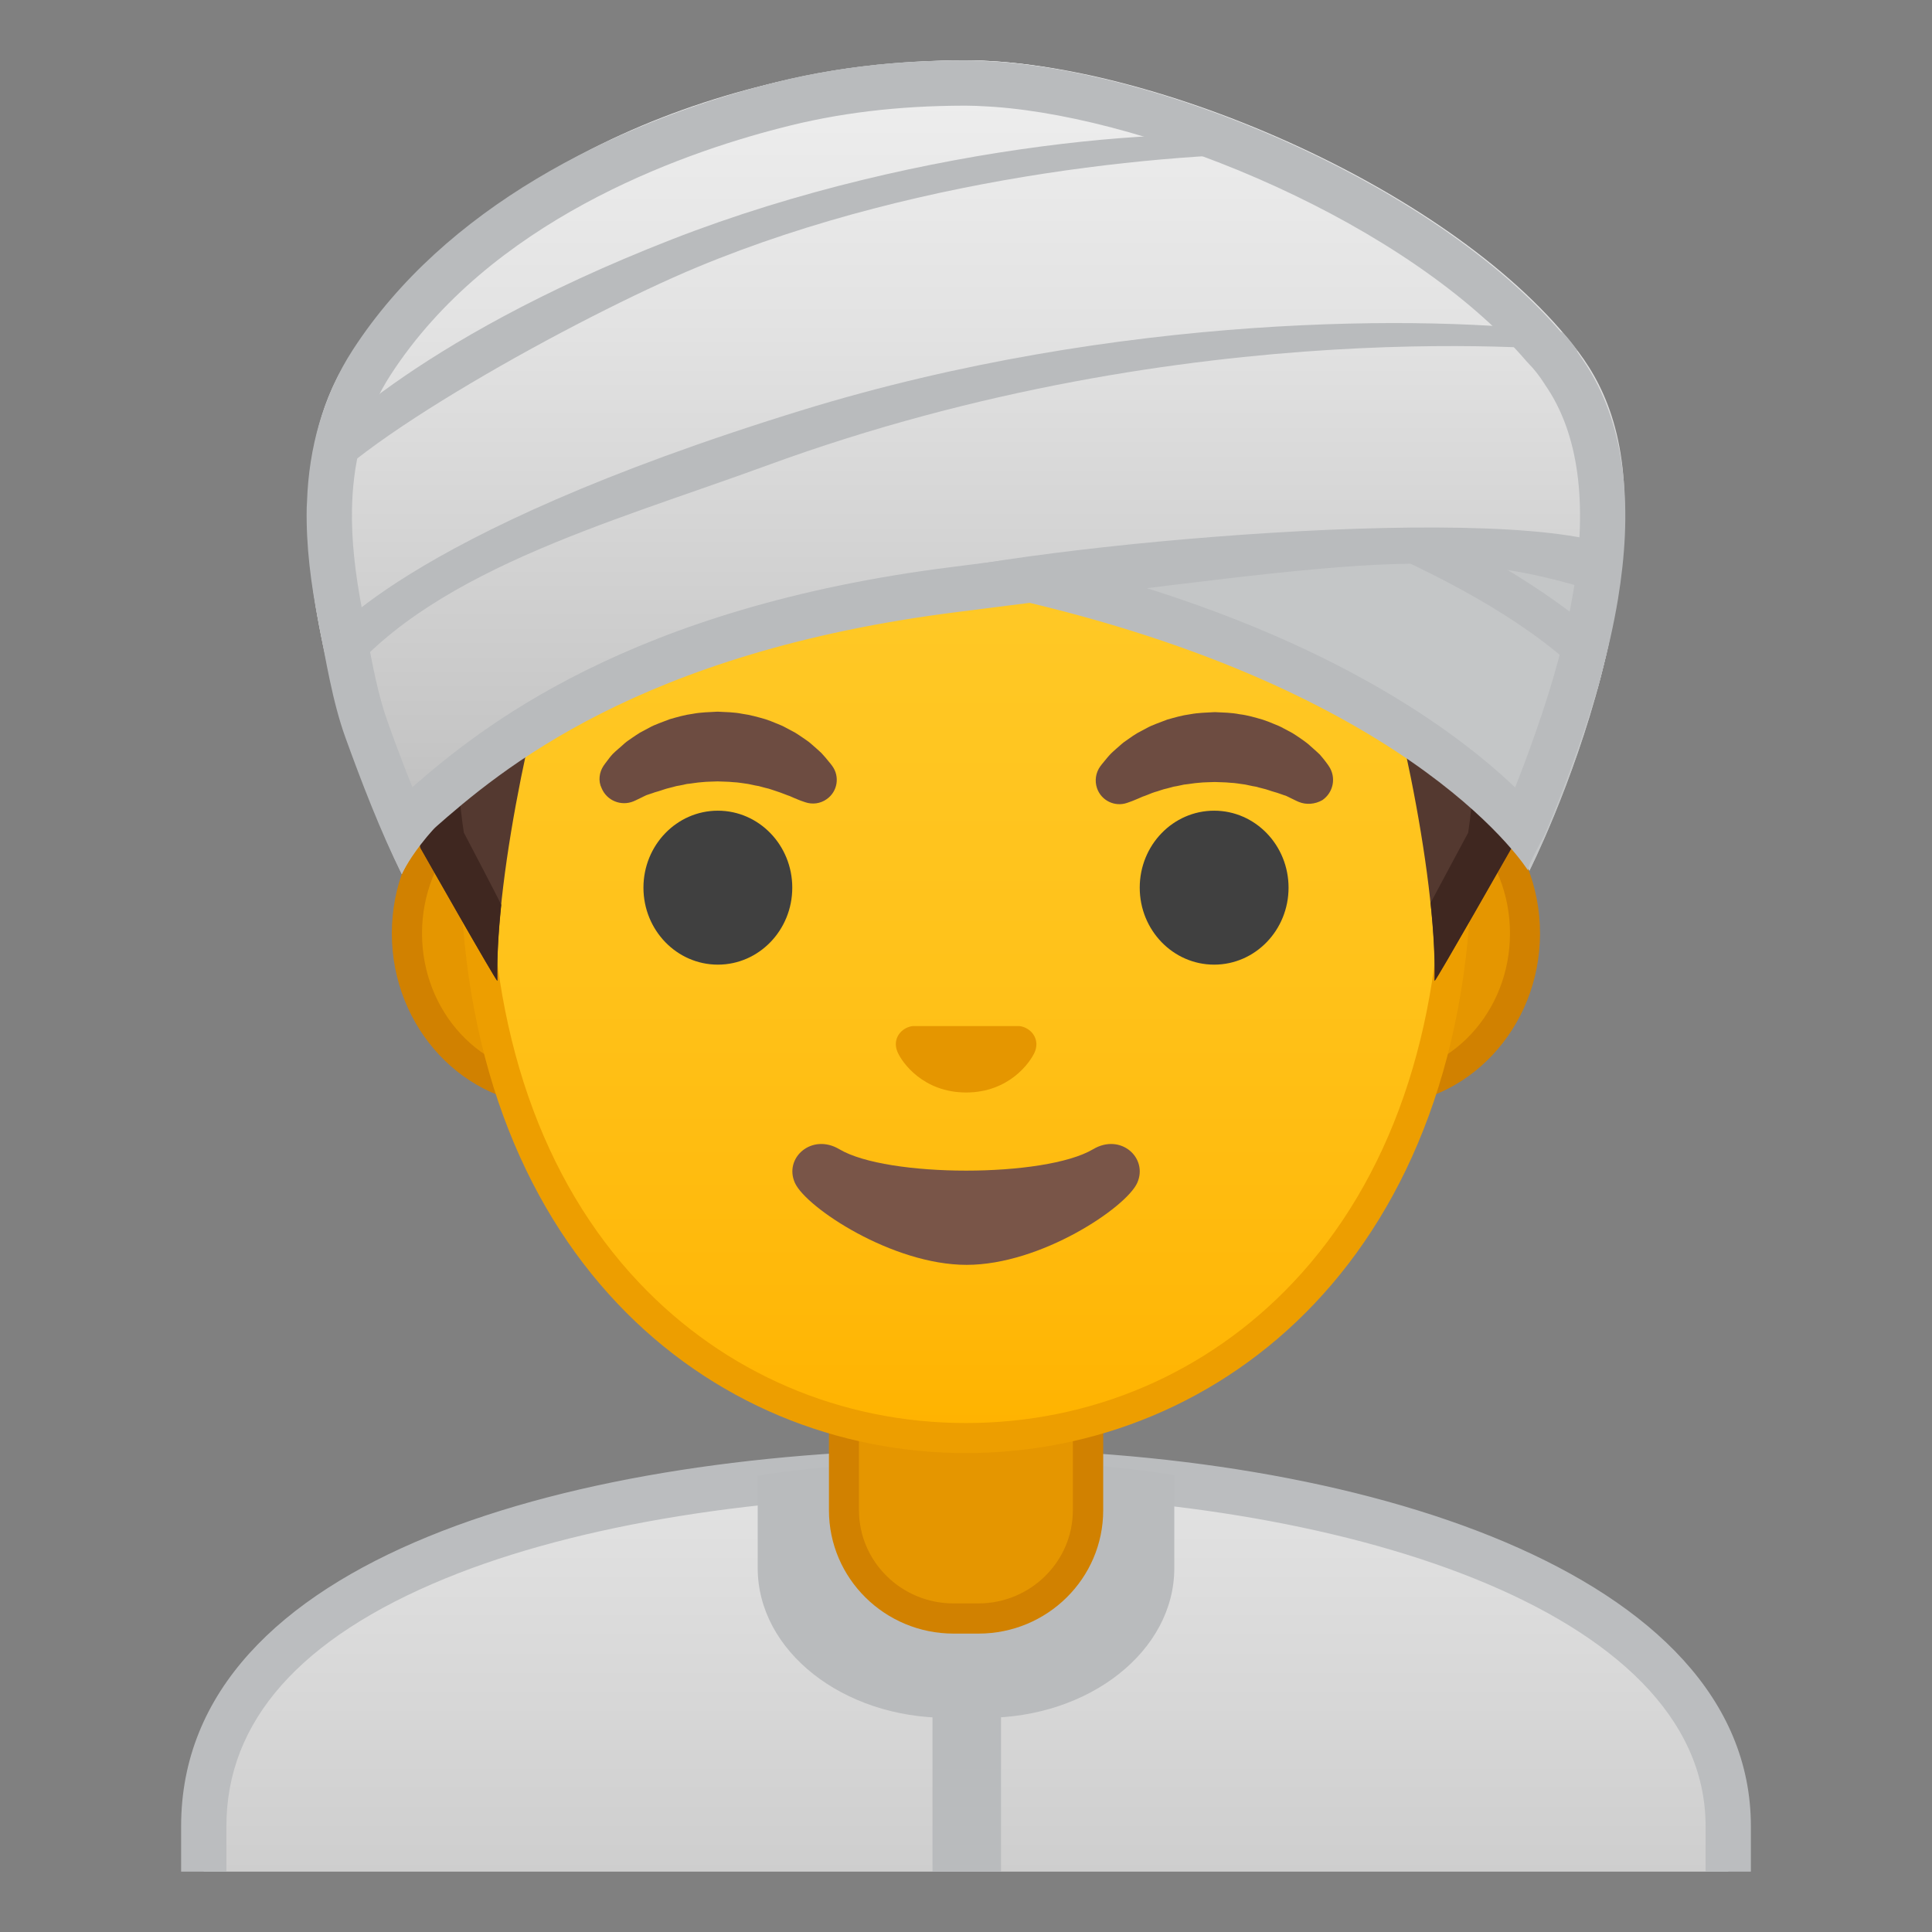 <svg width="100%" height="100%" viewBox="0 0 128 128" style="enable-background:new 0 0 128 128;" xmlns="http://www.w3.org/2000/svg" xmlns:xlink="http://www.w3.org/1999/xlink">
  <rect x="0" y="0" width="128" height="128" fill="#808080" stroke="none"/>
  <g id="Layer_5">
    <g>
      <defs>
        <rect id="SVGID_1_" height="120" width="120" x="4" y="4"/>
      </defs>
      <clipPath id="SVGID_3_">
        <use style="overflow:visible;" xlink:href="#SVGID_1_"/>
      </clipPath>
      <g id="XMLID_12_" style="clip-path:url(#SVGID_3_);">
        <linearGradient id="SVGID_4_" gradientUnits="userSpaceOnUse" x1="64" x2="64" y1="97.5" y2="130.5">
          <stop offset="5.160877e-04" style="stop-color:#E3E3E3"/>
          <stop offset="1" style="stop-color:#C9C9C9"/>
        </linearGradient>
        <path d="M13.5,130.5v-9.51c0-17.29,27.21-23.46,50.5-23.49h0.14c13.39,0,25.82,2.15,35.01,6.05 c7,2.98,15.35,8.42,15.35,17.44v9.51H13.5z" style="fill:url(#SVGID_4_);"/>
        <path d="M64.14,99c24.28,0,48.86,7.55,48.86,21.99V129H15v-8.01c0-6.95,4.88-12.47,14.52-16.42 C38.26,100.99,50.51,99.02,64,99L64.14,99 M64.14,96c-0.05,0-0.09,0-0.14,0c-25.65,0.03-52,7.1-52,24.99V132h104v-11.01 C116,104.13,89.9,96,64.14,96L64.14,96z" style="fill:#BBBDBF;"/>
      </g>
      <g style="clip-path:url(#SVGID_3_);">
        <path d="M62.75,113.81h2.51c6.93,0,12.54-4.44,12.54-9.91v-6.17c-4.32-0.68-8.86-1.02-13.42-1.01 c-4.79,0.01-9.59,0.35-14.18,1.04v6.13C50.2,109.37,55.82,113.81,62.75,113.81z" style="fill:#B9BBBD;"/>
        <rect height="17.95" style="fill:#B9BBBD;" width="4.54" x="61.78" y="111.5"/>
      </g>
    </g>
    <g id="XMLID_21_">
      <path d="M63.17,107.23c-4,0-7.26-3.22-7.26-7.17v-8.98h16.16v8.98c0,3.95-3.25,7.17-7.26,7.17H63.17z" style="fill:#E59600;"/>
      <path d="M71.08,92.08v7.98c0,3.4-2.81,6.17-6.26,6.17h-1.65c-3.45,0-6.26-2.77-6.26-6.17v-7.98H64H71.08 M73.08,90.08H64h-9.08v9.98c0,4.51,3.7,8.17,8.26,8.17h1.65c4.56,0,8.26-3.66,8.26-8.17V90.08L73.08,90.08z" style="fill:#D18100;"/>
    </g>
  </g>
  <g id="Layer_6">
    <g>
      <g>
        <path d="M36.67,72.26c-5.36,0-9.71-4.67-9.71-10.41c0-5.74,4.36-10.41,9.71-10.41h54.65 c5.36,0,9.71,4.67,9.71,10.41c0,5.74-4.36,10.41-9.71,10.41H36.67z" style="fill:#E59600;"/>
        <path d="M91.33,52.43c4.8,0,8.71,4.22,8.71,9.41s-3.91,9.41-8.71,9.41h-7.37H44.04h-7.37 c-4.8,0-8.71-4.22-8.71-9.41s3.91-9.41,8.71-9.41h7.37h39.91H91.33 M91.33,50.43h-7.37H44.04h-7.37 c-5.89,0-10.71,5.14-10.71,11.41s4.82,11.41,10.71,11.41h7.37h39.91h7.37c5.89,0,10.71-5.14,10.71-11.41 S97.22,50.43,91.33,50.43L91.33,50.43z" style="fill:#D18100;"/>
      </g>
      <g>
        <linearGradient id="SVGID_5_" gradientUnits="userSpaceOnUse" x1="64" x2="64" y1="94.592" y2="12.826">
          <stop offset="0" style="stop-color:#FFB300"/>
          <stop offset="0.102" style="stop-color:#FFB809"/>
          <stop offset="0.371" style="stop-color:#FFC21A"/>
          <stop offset="0.659" style="stop-color:#FFC825"/>
          <stop offset="1" style="stop-color:#FFCA28"/>
        </linearGradient>
        <path d="M64,95.27c-15.66,0-32.52-12.14-32.52-38.81c0-12.38,3.56-23.79,10.02-32.13 c6.05-7.8,14.25-12.27,22.5-12.27s16.45,4.47,22.5,12.27c6.46,8.33,10.02,19.75,10.02,32.13c0,12.09-3.51,22.19-10.14,29.21 C80.52,91.86,72.57,95.27,64,95.27z" style="fill:url(#SVGID_5_);"/>
        <path d="M64,13.07L64,13.07c7.94,0,15.85,4.33,21.71,11.88c6.33,8.16,9.81,19.35,9.81,31.52 c0,11.83-3.41,21.7-9.87,28.52c-5.67,5.99-13.36,9.29-21.65,9.29c-8.29,0-15.98-3.3-21.65-9.29 c-6.46-6.82-9.87-16.69-9.87-28.52c0-12.16,3.49-23.35,9.81-31.52C48.15,17.4,56.06,13.07,64,13.07 M64,11.07L64,11.07L64,11.07 c-17.4,0-33.52,18.61-33.52,45.39c0,26.64,16.61,39.81,33.52,39.81S97.52,83.1,97.52,56.46C97.52,29.68,81.4,11.07,64,11.07 L64,11.07z" style="fill:#ED9E00;"/>
      </g>
      <path d="M39.99,50.73c0,0,0.13-0.19,0.38-0.51c0.07-0.08,0.12-0.16,0.22-0.26 c0.11-0.11,0.23-0.22,0.37-0.34c0.14-0.12,0.28-0.24,0.43-0.38c0.15-0.13,0.31-0.23,0.48-0.35c0.17-0.11,0.34-0.24,0.53-0.35 c0.19-0.1,0.4-0.21,0.6-0.32c0.21-0.12,0.43-0.21,0.66-0.3c0.23-0.09,0.47-0.18,0.71-0.27c0.49-0.14,1-0.29,1.54-0.36 c0.53-0.1,1.08-0.11,1.63-0.14c0.55,0.03,1.09,0.03,1.63,0.14c0.53,0.07,1.05,0.22,1.54,0.36c0.24,0.08,0.48,0.17,0.71,0.27 c0.23,0.09,0.45,0.18,0.66,0.3c0.21,0.11,0.41,0.22,0.6,0.32c0.19,0.11,0.36,0.24,0.53,0.35c0.17,0.12,0.33,0.22,0.47,0.34 c0.14,0.12,0.27,0.24,0.4,0.35c0.12,0.11,0.24,0.21,0.34,0.31c0.1,0.1,0.18,0.21,0.26,0.29c0.31,0.36,0.46,0.57,0.46,0.57 c0.51,0.7,0.35,1.69-0.36,2.19c-0.43,0.31-0.96,0.37-1.43,0.21l-0.29-0.1c0,0-0.19-0.07-0.49-0.2c-0.08-0.03-0.15-0.07-0.25-0.11 c-0.1-0.03-0.19-0.07-0.3-0.11c-0.21-0.08-0.44-0.17-0.7-0.25c-0.13-0.04-0.26-0.09-0.4-0.13c-0.14-0.03-0.28-0.07-0.43-0.11 c-0.07-0.02-0.15-0.04-0.22-0.06c-0.08-0.01-0.15-0.03-0.23-0.04c-0.16-0.03-0.31-0.07-0.47-0.1c-0.33-0.04-0.66-0.11-1-0.12 c-0.34-0.04-0.69-0.03-1.03-0.05c-0.35,0.02-0.7,0.01-1.03,0.05c-0.34,0.02-0.67,0.09-1,0.12c-0.16,0.03-0.31,0.07-0.47,0.1 c-0.08,0.01-0.16,0.03-0.23,0.04c-0.07,0.02-0.15,0.04-0.22,0.06c-0.15,0.04-0.29,0.07-0.43,0.11c-0.14,0.04-0.27,0.09-0.4,0.13 c-0.13,0.04-0.25,0.08-0.37,0.11c-0.1,0.04-0.2,0.07-0.29,0.1c-0.09,0.03-0.18,0.06-0.27,0.09c-0.1,0.04-0.2,0.1-0.29,0.14 c-0.36,0.18-0.57,0.27-0.57,0.27c-0.83,0.34-1.77-0.05-2.11-0.87C39.62,51.74,39.7,51.16,39.99,50.73z" style="fill:#6D4C41;"/>
      <ellipse cx="47.56" cy="58.81" rx="4.93" ry="5.1" style="fill:#404040;"/>
      <path d="M86.05,53.13c0,0-0.22-0.09-0.57-0.27c-0.09-0.04-0.19-0.1-0.29-0.14 c-0.09-0.02-0.18-0.06-0.27-0.09c-0.09-0.03-0.19-0.07-0.29-0.1c-0.12-0.04-0.24-0.07-0.37-0.11c-0.13-0.04-0.26-0.09-0.4-0.13 c-0.14-0.04-0.28-0.07-0.43-0.11c-0.07-0.02-0.15-0.04-0.22-0.06c-0.08-0.01-0.15-0.03-0.23-0.04c-0.16-0.03-0.31-0.07-0.47-0.1 c-0.33-0.04-0.66-0.11-1-0.12c-0.34-0.04-0.69-0.03-1.03-0.05c-0.35,0.02-0.7,0.01-1.03,0.05c-0.34,0.02-0.67,0.09-1,0.12 c-0.16,0.03-0.31,0.07-0.47,0.1c-0.08,0.01-0.16,0.03-0.23,0.04c-0.07,0.02-0.15,0.04-0.22,0.06c-0.15,0.04-0.29,0.08-0.43,0.11 c-0.14,0.04-0.27,0.09-0.4,0.13c-0.26,0.07-0.49,0.16-0.7,0.25c-0.11,0.04-0.2,0.08-0.3,0.11c-0.09,0.04-0.17,0.08-0.25,0.11 c-0.3,0.13-0.49,0.2-0.49,0.2l-0.28,0.1c-0.82,0.29-1.72-0.15-2-0.97c-0.17-0.5-0.08-1.03,0.21-1.44c0,0,0.16-0.22,0.46-0.57 c0.08-0.09,0.16-0.19,0.26-0.29c0.1-0.1,0.22-0.2,0.34-0.31c0.12-0.11,0.26-0.23,0.4-0.35c0.14-0.12,0.31-0.22,0.47-0.34 c0.17-0.12,0.34-0.24,0.53-0.35c0.19-0.1,0.4-0.21,0.6-0.32c0.21-0.12,0.43-0.21,0.66-0.3c0.23-0.09,0.46-0.18,0.71-0.27 c0.49-0.14,1-0.29,1.54-0.36c0.53-0.1,1.08-0.11,1.63-0.14c0.55,0.03,1.09,0.03,1.63,0.14c0.53,0.06,1.05,0.22,1.54,0.36 c0.24,0.08,0.48,0.17,0.71,0.27c0.23,0.09,0.45,0.18,0.66,0.3c0.21,0.11,0.41,0.22,0.6,0.32c0.19,0.11,0.36,0.24,0.53,0.35 c0.17,0.12,0.32,0.22,0.48,0.35c0.15,0.13,0.3,0.26,0.43,0.38c0.13,0.12,0.26,0.23,0.37,0.34c0.09,0.1,0.15,0.18,0.22,0.26 c0.25,0.31,0.38,0.51,0.38,0.51c0.5,0.74,0.31,1.74-0.43,2.25C87.12,53.29,86.54,53.33,86.05,53.13z" style="fill:#6D4C41;"/>
      <ellipse cx="80.44" cy="58.81" rx="4.93" ry="5.1" style="fill:#404040;"/>
      <path d="M67.86,68.06c-0.11-0.04-0.21-0.07-0.32-0.08h-7.07c-0.11,0.01-0.22,0.04-0.32,0.08 c-0.64,0.26-0.99,0.92-0.69,1.63c0.3,0.71,1.71,2.69,4.55,2.69c2.84,0,4.25-1.99,4.55-2.69C68.85,68.98,68.5,68.32,67.86,68.06z" style="fill:#E59600;"/>
      <path d="M72.42,76.14c-3.19,1.89-13.63,1.89-16.81,0c-1.83-1.09-3.7,0.58-2.94,2.24 c0.75,1.63,6.45,5.42,11.37,5.42s10.55-3.79,11.3-5.42C76.09,76.72,74.25,75.05,72.42,76.14z" style="fill:#795548;"/>
      <g>
        <defs>
          <path id="SVGID_6_" d="M64.04,5.83L64.04,5.83c-0.01,0-0.01,0-0.02,0s-0.01,0-0.02,0v0C18.57,6.08,27.84,56.17,27.84,56.17 s5.1,8.99,5.1,8.81c-0.03-1.41,0.46-6.89,0.46-6.89l-2.68-2.92c0,0,3.89-25.44,6.79-24.91c4.45,0.81,26.54,2,26.57,2 c7.83,0,14.92-0.36,19.37-1.17c2.9-0.53,9.64,1.7,10.68,4.45c1.33,3.54,3.13,19.71,3.13,19.71l-2.68,2.83 c0,0,0.49,5.51,0.46,6.89c0,0.18,5.1-8.81,5.1-8.81S109.48,6.08,64.04,5.83z"/>
        </defs>
        <clipPath id="SVGID_7_">
          <use style="overflow:visible;" xlink:href="#SVGID_6_"/>
        </clipPath>
      </g>
      <g>
        <g>
          <radialGradient id="SVGID_8_" cx="64.268" cy="6.07" gradientUnits="userSpaceOnUse" r="47.795">
            <stop offset="0" style="stop-color:#6D4C41"/>
            <stop offset="1" style="stop-color:#543930"/>
          </radialGradient>
          <path d="M64.06,5.83L64.06,5.83c-0.01,0-0.01,0-0.02,0s-0.01,0-0.02,0v0 C18.59,6.08,27.85,56.17,27.85,56.17s5.1,8.99,5.1,8.81c-0.16-7.25,2.74-20.09,4.8-25.55c1.04-2.76,3.9-4.36,6.79-3.83 C49,36.4,56.09,37.4,63.92,37.4c0.03,0,0.06,0,0.08,0c0.03,0,0.06,0,0.08,0c7.83,0,14.92-1,19.37-1.81 c2.9-0.53,5.76,1.08,6.79,3.83c2.06,5.47,4.96,18.3,4.8,25.55c0,0.18,5.1-8.81,5.1-8.81S109.5,6.08,64.06,5.83z" style="fill:url(#SVGID_8_);"/>
        </g>
        <path d="M64.06,5.83L64.06,5.83c-0.01,0-0.01,0-0.02,0s-0.01,0-0.02,0v0 C18.59,6.08,27.85,56.17,27.85,56.17s5,8.81,5.1,8.81c0,0,0,0,0,0c-0.03-1.48,0.07-3.2,0.26-5.03 c-0.12-0.29-2.46-4.75-2.48-4.79c-0.24-1.6-0.93-6.98-0.55-13.56c0.41-7.04,2.17-16.96,8.22-24.22 c5.67-6.8,14.31-8.48,25.6-8.54c0.01,0,0.03,0,0.04,0h0v0c11.32,0.06,19.89,1.74,25.56,8.54c10.81,12.96,8.18,34.33,7.67,37.79 c-0.02,0.04-2.46,4.58-2.49,4.65c0.2,1.89,0.31,3.65,0.27,5.17c0,0,0,0,0,0c0.09,0,5.1-8.81,5.1-8.81S109.5,6.08,64.06,5.83z" style="fill:#3F2720;"/>
      </g>
    </g>
  </g>
  <g id="Layer_4">
    <g>
      <g id="XMLID_19_">
        <defs>
          <path id="SVGID_9_" d="M64.98,39.18c-24.5-5.1-39.41-6.43-44.23-1.89c-0.65-6.69,0.82-11.26,2.72-13.87 c2.18-3.01,6.41-7.14,9.49-9.25C43.88,6.67,53.2,4,64.02,4c10.59,0,23.57,6.24,33.19,12.73c3.09,2.09,5.18,3.69,7.36,6.69 c8.29,11.42-3.24,34.26-3.24,34.26S93.65,45.14,64.98,39.18z"/>
        </defs>
        <use style="overflow:visible;fill:#C4C6C7;" xlink:href="#SVGID_9_"/>
        <clipPath id="SVGID_10_">
          <use style="overflow:visible;" xlink:href="#SVGID_9_"/>
        </clipPath>
        <path id="XMLID_20_" d="M65.26,41.37c24.5-5.1,40.34-5.86,45.15-1.31 c0.65-6.69-1.6-11.83-3.49-14.45c-2.18-3.01-4.27-4.6-7.36-6.69C89.93,12.43,77.03,6.19,66.21,6.19 c-10.59,0-23.57,6.24-33.19,12.73c-3.09,2.09-5.18,3.69-7.36,6.69c-8.29,11.42,0.32,34.26,0.32,34.26s0.84-3.39,4.76-4.73 C30.65,51.51,36.58,47.34,65.26,41.37z" style="clip-path:url(#SVGID_10_);fill:#B9BBBD;"/>
        <path d="M107.67,43.89c0,0-6.08-8.44-32.83-16.69 C53.68,20.67,33,20.89,24.41,22.01c0,0-0.27,0.23-0.97,1.25c0,0,25.34-2.79,53.64,7.57c10.4,3.81,24.27,8.57,30.01,16.47 L107.67,43.89z" style="clip-path:url(#SVGID_10_);fill:#B9BBBD;"/>
      </g>
      <g id="XMLID_17_">
        <linearGradient id="XMLID_6_" gradientUnits="userSpaceOnUse" x1="62.492" x2="62.492" y1="4.251" y2="56.24">
          <stop offset="0.017" style="stop-color:#EEEEEE"/>
          <stop offset="0.328" style="stop-color:#E3E3E3"/>
          <stop offset="0.879" style="stop-color:#C5C5C5"/>
          <stop offset="1" style="stop-color:#BDBDBD"/>
        </linearGradient>
        <path id="XMLID_2_" d="M104.57,23.42C95.88,12.75,74.69,4,63.87,4c-10.59,0-30.5,5.09-40.55,19.42 c-8.11,11.55,3.3,34.49,3.3,34.49s5.21-12.08,33.96-17.38" style="fill:url(#XMLID_6_);"/>
      </g>
    </g>
    <g>
      <g id="XMLID_15_">
        <defs>
          <path id="SVGID_11_" d="M64.98,39.18c-24.5-5.1-39.52-6.6-44.33-2.06c-0.65-6.69,0.93-11.09,2.83-13.7 c2.18-3.01,6.41-7.14,9.49-9.25C43.88,6.67,53.2,4,64.02,4c10.59,0,23.57,6.24,33.19,12.73c3.09,2.09,5.18,3.69,7.36,6.69 c8.29,11.42-3.24,34.26-3.24,34.26S93.65,45.14,64.98,39.18z"/>
        </defs>
        <use style="overflow:visible;fill:#C4C6C7;" xlink:href="#SVGID_11_"/>
        <clipPath id="SVGID_12_">
          <use style="overflow:visible;" xlink:href="#SVGID_11_"/>
        </clipPath>
        <path id="XMLID_16_" d="M63.58,40.53c29-3.62,32.95-4.63,44.59-0.53 c0.65-6.69-0.74-11.44-2.32-14.58c-1.67-3.32-3.21-4.4-6.31-6.5C89.93,12.43,77.03,6.19,66.21,6.19 c-10.59,0-23.57,6.24-33.19,12.73c-3.09,2.09-5.18,3.69-7.36,6.69c-8.29,11.42-2.02,32.06-2.02,32.06S34.52,44.16,63.58,40.53z" style="clip-path:url(#SVGID_12_);fill:#B9BBBD;"/>
        <path d="M107.67,43.89c0,0-6.08-8.44-32.83-16.69 C53.68,20.67,33,20.89,24.41,22.01c0,0-0.27,0.23-0.97,1.25c0,0,25.34-2.79,53.64,7.57c10.4,3.81,24.27,8.57,30.01,16.47 L107.67,43.89z" style="clip-path:url(#SVGID_12_);fill:#B9BBBD;"/>
      </g>
      <g id="XMLID_11_">
        <linearGradient id="XMLID_7_" gradientUnits="userSpaceOnUse" x1="64.021" x2="64.021" y1="4.25" y2="56.01">
          <stop offset="0.017" style="stop-color:#EEEEEE"/>
          <stop offset="0.328" style="stop-color:#E3E3E3"/>
          <stop offset="0.879" style="stop-color:#C5C5C5"/>
          <stop offset="1" style="stop-color:#BDBDBD"/>
        </linearGradient>
        <path id="XMLID_14_" d="M59.75,38.42c8.17-2.33,41.18-5.33,47.74-1.97 c0.65-6.69-0.97-10.55-2.91-13.13C96.55,12.64,76.34,4,64,4C50.84,4,33.38,9.09,23.32,23.42c-8.11,11.55,3.26,34.26,3.26,34.26 S23.82,48.68,59.75,38.42z" style="fill:url(#XMLID_7_);"/>
        <path d="M21.38,42.65c0,0,4.93-7.2,31.68-15.45c21.15-6.52,41.84-6.31,50.42-5.19c0,0,0.34,0.24,1.04,1.26 c0,0-25.41-2.79-53.71,7.57c-10.4,3.81-22.9,7.12-28.64,15.02L21.38,42.65z" style="fill:#B9BBBD;"/>
        <path d="M20.76,29.88c0,0,6.2-7.17,23.73-14.01c16.72-6.53,35.08-7.72,40.46-6.56l1.87,0.86 c-7.95-0.17-25.36,1.18-40.65,7.54c-7.83,3.26-23.5,11.9-25.77,15.92C20.49,32.36,20.52,31.04,20.76,29.88z" style="fill:#B9BBBD;"/>
      </g>
    </g>
    <path d="M63.91,7c0.02,0,0.03,0,0.05,0c0.46,0,0.97,0.02,1.58,0.06l0.15,0.01l0.18,0.01 c10.7,0.78,27.43,7.74,35.27,16.86c0.04,0.05,0.08,0.09,0.12,0.13c0.38,0.39,0.73,0.83,1.06,1.35c0.02,0.03,0.03,0.05,0.05,0.08 c2.21,3.19,2.84,7.8,1.87,13.68c-0.47,2.83-1.28,5.87-2.49,9.31c-0.48,1.37-0.93,2.57-1.37,3.68 c-4.45-4.24-13.83-10.93-31.47-15.15c-0.23-0.05-0.46-0.08-0.7-0.08c-0.13,0-0.26,0.01-0.38,0.02c-1.5,0.19-3.06,0.39-4.72,0.6 c-21.47,2.68-31.34,10.71-35.79,14.59c-0.64-1.59-1.2-3.1-1.63-4.31c-0.63-1.74-1.02-3.81-1.39-5.81 c-0.09-0.47-0.18-0.93-0.26-1.38c-0.53-2.7-0.76-4.91-0.72-6.96c0-0.08,0.01-0.16,0.01-0.24c0-0.03,0-0.06,0-0.08 c0.11-3.22,0.97-6.1,2.56-8.55c6.58-10.14,19-14.59,25.82-16.34C55.52,7.48,59.5,7.01,63.87,7C63.88,7,63.9,7,63.91,7 M63.91,4 c-0.01,0-0.03,0-0.04,0c-4.48,0-8.7,0.48-12.89,1.55c-10.48,2.69-21.53,8.26-27.6,17.62c-1.97,3.04-2.92,6.48-3.04,10.08 c-0.01,0.13-0.01,0.26-0.02,0.37c-0.05,2.55,0.28,5.1,0.78,7.6c0.49,2.49,0.92,5.24,1.78,7.63c1.07,2.96,2.33,6.24,3.74,9.07 c0,0,0.8-1.77,2.17-3.06c4.29-3.77,13.51-11.67,34.7-14.32c1.66-0.21,3.23-0.41,4.73-0.6c25.92,6.2,33.02,17.74,33.02,17.74 c-0.12-0.2,0.99-2.14,1.09-2.37c0.83-1.91,1.56-3.86,2.25-5.82c1.03-2.92,2.04-6.33,2.62-9.82c0.92-5.6,0.72-11.42-2.36-15.87 c-0.45-0.7-0.92-1.29-1.43-1.81C95.28,12.53,77.95,4.95,66.09,4.09c-0.12-0.01-0.24-0.01-0.36-0.02C65.12,4.03,64.53,4,63.96,4 C63.95,4,63.94,4,63.91,4L63.91,4z" style="fill:#B9BBBD;"/>
  </g>
  <g id="Layer_2" style="display:none;">
    <g style="display:inline;">
      <g style="opacity:0.6;">
        <circle cx="64" cy="64" r="28" style="opacity:0.61;fill:none;stroke:#000000;stroke-width:0.263;stroke-miterlimit:10;"/>
        <line style="opacity:0.61;fill:none;stroke:#000000;stroke-width:0.25;stroke-miterlimit:10;" x1="84" x2="84" y1="0" y2="128"/>
        <line style="opacity:0.61;fill:none;stroke:#000000;stroke-width:0.25;stroke-miterlimit:10;" x1="44" x2="44" y1="0" y2="128"/>
        <line style="opacity:0.61;fill:none;stroke:#000000;stroke-width:0.25;stroke-miterlimit:10;" x1="64" x2="64" y1="0" y2="128"/>
        <line style="opacity:0.61;fill:none;stroke:#000000;stroke-width:0.25;stroke-miterlimit:10;" x1="128" x2="0" y1="64" y2="64"/>
        <line style="opacity:0.61;fill:none;stroke:#000000;stroke-width:0.25;stroke-miterlimit:10;" x1="128" x2="0" y1="44" y2="44"/>
        <line style="opacity:0.61;fill:none;stroke:#000000;stroke-width:0.25;stroke-miterlimit:10;" x1="128" x2="0" y1="83.75" y2="83.75"/>
        <line style="opacity:0.61;fill:none;stroke:#000000;stroke-width:0.25;stroke-miterlimit:10;" x1="128" x2="0" y1="128" y2="0"/>
        <line style="opacity:0.61;fill:none;stroke:#000000;stroke-width:0.25;stroke-miterlimit:10;" x1="0" x2="128" y1="128" y2="0"/>
        <g style="opacity:0.61;">
          <path d="M64,4.26c32.94,0,59.74,26.8,59.74,59.74S96.94,123.74,64,123.74S4.26,96.94,4.26,64S31.06,4.26,64,4.26 M64,4 C30.86,4,4,30.86,4,64s26.86,60,60,60s60-26.86,60-60S97.14,4,64,4L64,4z"/>
        </g>
        <path d="M107.97,115.97H20.03 c-4.42,0-8.03-3.61-8.03-8.03V20.03c0-4.42,3.61-8.03,8.03-8.03h87.94c4.42,0,8.03,3.61,8.03,8.03v87.91 C116,112.36,112.39,115.97,107.97,115.97z" style="opacity:0.61;fill:none;stroke:#000000;stroke-width:0.258;stroke-miterlimit:10;"/>
        <path d="M100,124H28c-4.4,0-8-3.6-8-8 V12c0-4.4,3.6-8,8-8h72c4.4,0,8,3.6,8,8v104C108,120.4,104.4,124,100,124z" style="opacity:0.61;fill:none;stroke:#000000;stroke-width:0.263;stroke-miterlimit:10;"/>
        <path d="M113.77,108H14.23 C8.6,108,4,103.4,4,97.77V30.28c0-5.63,4.6-10.23,10.23-10.23h99.54c5.63,0,10.23,4.6,10.23,10.23v67.48 C124,103.4,119.4,108,113.77,108z" style="opacity:0.61;fill:none;stroke:#000000;stroke-width:0.263;stroke-miterlimit:10;"/>
      </g>
      <g>
        <g style="opacity:0.2;">
          <defs>
            <rect id="SVGID_2_" height="128" style="opacity:0.2;" width="128" x="0" y="0"/>
          </defs>
          <clipPath id="SVGID_13_">
            <use style="overflow:visible;" xlink:href="#SVGID_2_"/>
          </clipPath>
          <g style="clip-path:url(#SVGID_13_);">
            <g>
              <line style="fill:none;stroke:#000000;stroke-width:0.25;stroke-miterlimit:10;" x1="-28" x2="-28" y1="160" y2="-32"/>
              <line style="fill:none;stroke:#000000;stroke-width:0.25;stroke-miterlimit:10;" x1="-24" x2="-24" y1="160" y2="-32"/>
              <line style="fill:none;stroke:#000000;stroke-width:0.25;stroke-miterlimit:10;" x1="-20" x2="-20" y1="160" y2="-32"/>
              <line style="fill:none;stroke:#000000;stroke-width:0.25;stroke-miterlimit:10;" x1="-16" x2="-16" y1="160" y2="-32"/>
              <line style="fill:none;stroke:#000000;stroke-width:0.25;stroke-miterlimit:10;" x1="-12" x2="-12" y1="160" y2="-32"/>
              <line style="fill:none;stroke:#000000;stroke-width:0.25;stroke-miterlimit:10;" x1="-8" x2="-8" y1="160" y2="-32"/>
              <line style="fill:none;stroke:#000000;stroke-width:0.25;stroke-miterlimit:10;" x1="-4" x2="-4" y1="160" y2="-32"/>
              <line style="fill:none;stroke:#000000;stroke-width:0.25;stroke-miterlimit:10;" x1="0" x2="0" y1="160" y2="-32"/>
              <line style="fill:none;stroke:#000000;stroke-width:0.25;stroke-miterlimit:10;" x1="4" x2="4" y1="160" y2="-32"/>
              <line style="fill:none;stroke:#000000;stroke-width:0.25;stroke-miterlimit:10;" x1="8" x2="8" y1="160" y2="-32"/>
              <line style="fill:none;stroke:#000000;stroke-width:0.25;stroke-miterlimit:10;" x1="12" x2="12" y1="160" y2="-32"/>
              <line style="fill:none;stroke:#000000;stroke-width:0.25;stroke-miterlimit:10;" x1="16" x2="16" y1="160" y2="-32"/>
              <line style="fill:none;stroke:#000000;stroke-width:0.25;stroke-miterlimit:10;" x1="20" x2="20" y1="160" y2="-32"/>
              <line style="fill:none;stroke:#000000;stroke-width:0.25;stroke-miterlimit:10;" x1="24" x2="24" y1="160" y2="-32"/>
              <line style="fill:none;stroke:#000000;stroke-width:0.25;stroke-miterlimit:10;" x1="28" x2="28" y1="160" y2="-32"/>
              <line style="fill:none;stroke:#000000;stroke-width:0.25;stroke-miterlimit:10;" x1="32" x2="32" y1="160" y2="-32"/>
              <line style="fill:none;stroke:#000000;stroke-width:0.25;stroke-miterlimit:10;" x1="36" x2="36" y1="160" y2="-32"/>
              <line style="fill:none;stroke:#000000;stroke-width:0.25;stroke-miterlimit:10;" x1="40" x2="40" y1="160" y2="-32"/>
              <line style="fill:none;stroke:#000000;stroke-width:0.25;stroke-miterlimit:10;" x1="44" x2="44" y1="160" y2="-32"/>
              <line style="fill:none;stroke:#000000;stroke-width:0.25;stroke-miterlimit:10;" x1="48" x2="48" y1="160" y2="-32"/>
              <line style="fill:none;stroke:#000000;stroke-width:0.25;stroke-miterlimit:10;" x1="52" x2="52" y1="160" y2="-32"/>
              <line style="fill:none;stroke:#000000;stroke-width:0.25;stroke-miterlimit:10;" x1="56" x2="56" y1="160" y2="-32"/>
              <line style="fill:none;stroke:#000000;stroke-width:0.25;stroke-miterlimit:10;" x1="60" x2="60" y1="160" y2="-32"/>
              <line style="fill:none;stroke:#000000;stroke-width:0.25;stroke-miterlimit:10;" x1="64" x2="64" y1="160" y2="-32"/>
              <line style="fill:none;stroke:#000000;stroke-width:0.25;stroke-miterlimit:10;" x1="68" x2="68" y1="160" y2="-32"/>
              <line style="fill:none;stroke:#000000;stroke-width:0.25;stroke-miterlimit:10;" x1="72" x2="72" y1="160" y2="-32"/>
              <line style="fill:none;stroke:#000000;stroke-width:0.25;stroke-miterlimit:10;" x1="76" x2="76" y1="160" y2="-32"/>
              <line style="fill:none;stroke:#000000;stroke-width:0.25;stroke-miterlimit:10;" x1="80" x2="80" y1="160" y2="-32"/>
              <line style="fill:none;stroke:#000000;stroke-width:0.25;stroke-miterlimit:10;" x1="84" x2="84" y1="160" y2="-32"/>
              <line style="fill:none;stroke:#000000;stroke-width:0.25;stroke-miterlimit:10;" x1="88" x2="88" y1="160" y2="-32"/>
              <line style="fill:none;stroke:#000000;stroke-width:0.25;stroke-miterlimit:10;" x1="92" x2="92" y1="160" y2="-32"/>
              <line style="fill:none;stroke:#000000;stroke-width:0.25;stroke-miterlimit:10;" x1="96" x2="96" y1="160" y2="-32"/>
              <line style="fill:none;stroke:#000000;stroke-width:0.25;stroke-miterlimit:10;" x1="100" x2="100" y1="160" y2="-32"/>
              <line style="fill:none;stroke:#000000;stroke-width:0.25;stroke-miterlimit:10;" x1="104" x2="104" y1="160" y2="-32"/>
              <line style="fill:none;stroke:#000000;stroke-width:0.25;stroke-miterlimit:10;" x1="108" x2="108" y1="160" y2="-32"/>
              <line style="fill:none;stroke:#000000;stroke-width:0.25;stroke-miterlimit:10;" x1="112" x2="112" y1="160" y2="-32"/>
              <line style="fill:none;stroke:#000000;stroke-width:0.25;stroke-miterlimit:10;" x1="116" x2="116" y1="160" y2="-32"/>
              <line style="fill:none;stroke:#000000;stroke-width:0.25;stroke-miterlimit:10;" x1="120" x2="120" y1="160" y2="-32"/>
              <line style="fill:none;stroke:#000000;stroke-width:0.25;stroke-miterlimit:10;" x1="124" x2="124" y1="160" y2="-32"/>
              <line style="fill:none;stroke:#000000;stroke-width:0.25;stroke-miterlimit:10;" x1="128" x2="128" y1="160" y2="-32"/>
              <line style="fill:none;stroke:#000000;stroke-width:0.25;stroke-miterlimit:10;" x1="132" x2="132" y1="160" y2="-32"/>
              <line style="fill:none;stroke:#000000;stroke-width:0.25;stroke-miterlimit:10;" x1="136" x2="136" y1="160" y2="-32"/>
              <line style="fill:none;stroke:#000000;stroke-width:0.25;stroke-miterlimit:10;" x1="137" x2="137" y1="166.05" y2="-25.95"/>
              <line style="fill:none;stroke:#000000;stroke-width:0.25;stroke-miterlimit:10;" x1="144" x2="144" y1="160" y2="-32"/>
              <line style="fill:none;stroke:#000000;stroke-width:0.25;stroke-miterlimit:10;" x1="148" x2="148" y1="160" y2="-32"/>
              <line style="fill:none;stroke:#000000;stroke-width:0.25;stroke-miterlimit:10;" x1="152" x2="152" y1="160" y2="-32"/>
              <line style="fill:none;stroke:#000000;stroke-width:0.25;stroke-miterlimit:10;" x1="156" x2="156" y1="160" y2="-32"/>
            </g>
            <g>
              <line style="fill:none;stroke:#000000;stroke-width:0.25;stroke-miterlimit:10;" x1="-32" x2="160" y1="-28" y2="-28"/>
              <line style="fill:none;stroke:#000000;stroke-width:0.25;stroke-miterlimit:10;" x1="-32" x2="160" y1="-24" y2="-24"/>
              <line style="fill:none;stroke:#000000;stroke-width:0.25;stroke-miterlimit:10;" x1="-32" x2="160" y1="-20" y2="-20"/>
              <line style="fill:none;stroke:#000000;stroke-width:0.25;stroke-miterlimit:10;" x1="-32" x2="160" y1="-16" y2="-16"/>
              <line style="fill:none;stroke:#000000;stroke-width:0.25;stroke-miterlimit:10;" x1="-32" x2="160" y1="-12" y2="-12"/>
              <line style="fill:none;stroke:#000000;stroke-width:0.25;stroke-miterlimit:10;" x1="-32" x2="160" y1="-8" y2="-8"/>
              <line style="fill:none;stroke:#000000;stroke-width:0.25;stroke-miterlimit:10;" x1="-32" x2="160" y1="-4" y2="-4"/>
              <line style="fill:none;stroke:#000000;stroke-width:0.25;stroke-miterlimit:10;" x1="-32" x2="160" y1="0" y2="0"/>
              <line style="fill:none;stroke:#000000;stroke-width:0.25;stroke-miterlimit:10;" x1="-32" x2="160" y1="4" y2="4"/>
              <line style="fill:none;stroke:#000000;stroke-width:0.25;stroke-miterlimit:10;" x1="-32" x2="160" y1="8" y2="8"/>
              <line style="fill:none;stroke:#000000;stroke-width:0.25;stroke-miterlimit:10;" x1="-32" x2="160" y1="12" y2="12"/>
              <line style="fill:none;stroke:#000000;stroke-width:0.25;stroke-miterlimit:10;" x1="-32" x2="160" y1="16" y2="16"/>
              <line style="fill:none;stroke:#000000;stroke-width:0.25;stroke-miterlimit:10;" x1="-32" x2="160" y1="20" y2="20"/>
              <line style="fill:none;stroke:#000000;stroke-width:0.25;stroke-miterlimit:10;" x1="-32" x2="160" y1="24" y2="24"/>
              <line style="fill:none;stroke:#000000;stroke-width:0.25;stroke-miterlimit:10;" x1="-32" x2="160" y1="28" y2="28"/>
              <line style="fill:none;stroke:#000000;stroke-width:0.25;stroke-miterlimit:10;" x1="-32" x2="160" y1="32" y2="32"/>
              <line style="fill:none;stroke:#000000;stroke-width:0.25;stroke-miterlimit:10;" x1="-32" x2="160" y1="36" y2="36"/>
              <line style="fill:none;stroke:#000000;stroke-width:0.25;stroke-miterlimit:10;" x1="-32" x2="160" y1="40" y2="40"/>
              <line style="fill:none;stroke:#000000;stroke-width:0.25;stroke-miterlimit:10;" x1="-32" x2="160" y1="44" y2="44"/>
              <line style="fill:none;stroke:#000000;stroke-width:0.25;stroke-miterlimit:10;" x1="-32" x2="160" y1="48" y2="48"/>
              <line style="fill:none;stroke:#000000;stroke-width:0.25;stroke-miterlimit:10;" x1="-32" x2="160" y1="52" y2="52"/>
              <line style="fill:none;stroke:#000000;stroke-width:0.25;stroke-miterlimit:10;" x1="-32" x2="160" y1="56" y2="56"/>
              <line style="fill:none;stroke:#000000;stroke-width:0.25;stroke-miterlimit:10;" x1="-32" x2="160" y1="60" y2="60"/>
              <line style="fill:none;stroke:#000000;stroke-width:0.25;stroke-miterlimit:10;" x1="-32" x2="160" y1="64" y2="64"/>
              <line style="fill:none;stroke:#000000;stroke-width:0.25;stroke-miterlimit:10;" x1="-32" x2="160" y1="68" y2="68"/>
              <line style="fill:none;stroke:#000000;stroke-width:0.25;stroke-miterlimit:10;" x1="-32" x2="160" y1="72" y2="72"/>
              <line style="fill:none;stroke:#000000;stroke-width:0.25;stroke-miterlimit:10;" x1="-32" x2="160" y1="76" y2="76"/>
              <line style="fill:none;stroke:#000000;stroke-width:0.25;stroke-miterlimit:10;" x1="-32" x2="160" y1="80" y2="80"/>
              <line style="fill:none;stroke:#000000;stroke-width:0.25;stroke-miterlimit:10;" x1="-32" x2="160" y1="84" y2="84"/>
              <line style="fill:none;stroke:#000000;stroke-width:0.25;stroke-miterlimit:10;" x1="-32" x2="160" y1="88" y2="88"/>
              <line style="fill:none;stroke:#000000;stroke-width:0.25;stroke-miterlimit:10;" x1="-32" x2="160" y1="92" y2="92"/>
              <line style="fill:none;stroke:#000000;stroke-width:0.25;stroke-miterlimit:10;" x1="-32" x2="160" y1="96" y2="96"/>
              <line style="fill:none;stroke:#000000;stroke-width:0.25;stroke-miterlimit:10;" x1="-32" x2="160" y1="100" y2="100"/>
              <line style="fill:none;stroke:#000000;stroke-width:0.25;stroke-miterlimit:10;" x1="-32" x2="160" y1="104" y2="104"/>
              <line style="fill:none;stroke:#000000;stroke-width:0.25;stroke-miterlimit:10;" x1="-32" x2="160" y1="108" y2="108"/>
              <line style="fill:none;stroke:#000000;stroke-width:0.25;stroke-miterlimit:10;" x1="-32" x2="160" y1="112" y2="112"/>
              <line style="fill:none;stroke:#000000;stroke-width:0.25;stroke-miterlimit:10;" x1="-32" x2="160" y1="116" y2="116"/>
              <line style="fill:none;stroke:#000000;stroke-width:0.25;stroke-miterlimit:10;" x1="-32" x2="160" y1="120" y2="120"/>
              <line style="fill:none;stroke:#000000;stroke-width:0.25;stroke-miterlimit:10;" x1="-32" x2="160" y1="124" y2="124"/>
              <line style="fill:none;stroke:#000000;stroke-width:0.25;stroke-miterlimit:10;" x1="-32" x2="160" y1="128" y2="128"/>
              <line style="fill:none;stroke:#000000;stroke-width:0.25;stroke-miterlimit:10;" x1="-32" x2="160" y1="132" y2="132"/>
              <line style="fill:none;stroke:#000000;stroke-width:0.25;stroke-miterlimit:10;" x1="-32" x2="160" y1="136" y2="136"/>
              <line style="fill:none;stroke:#000000;stroke-width:0.25;stroke-miterlimit:10;" x1="-32" x2="160" y1="140" y2="140"/>
              <line style="fill:none;stroke:#000000;stroke-width:0.25;stroke-miterlimit:10;" x1="-32" x2="160" y1="144" y2="144"/>
              <line style="fill:none;stroke:#000000;stroke-width:0.25;stroke-miterlimit:10;" x1="-32" x2="160" y1="148" y2="148"/>
              <line style="fill:none;stroke:#000000;stroke-width:0.25;stroke-miterlimit:10;" x1="-32" x2="160" y1="152" y2="152"/>
              <line style="fill:none;stroke:#000000;stroke-width:0.25;stroke-miterlimit:10;" x1="-32" x2="160" y1="156" y2="156"/>
            </g>
            <path d="M159.75-31.75v191.5h-191.5v-191.5H159.75 M160-32H-32v192h192V-32L160-32z"/>
          </g>
        </g>
        <g>
          <rect height="128" style="opacity:0.3;fill:#F44336;" width="4" x="0" y="0"/>
          <rect height="128" style="opacity:0.3;fill:#F44336;" width="4" x="124" y="0"/>
          <rect height="120" style="opacity:0.3;fill:#F44336;" transform="matrix(-1.836970e-16 1 -1 -1.836970e-16 66 -62)" width="4" x="62" y="-58"/>
          <rect height="120" style="opacity:0.3;fill:#F44336;" transform="matrix(-1.836970e-16 1 -1 -1.836970e-16 190 62)" width="4" x="62" y="66"/>
        </g>
      </g>
    </g>
  </g>
</svg>